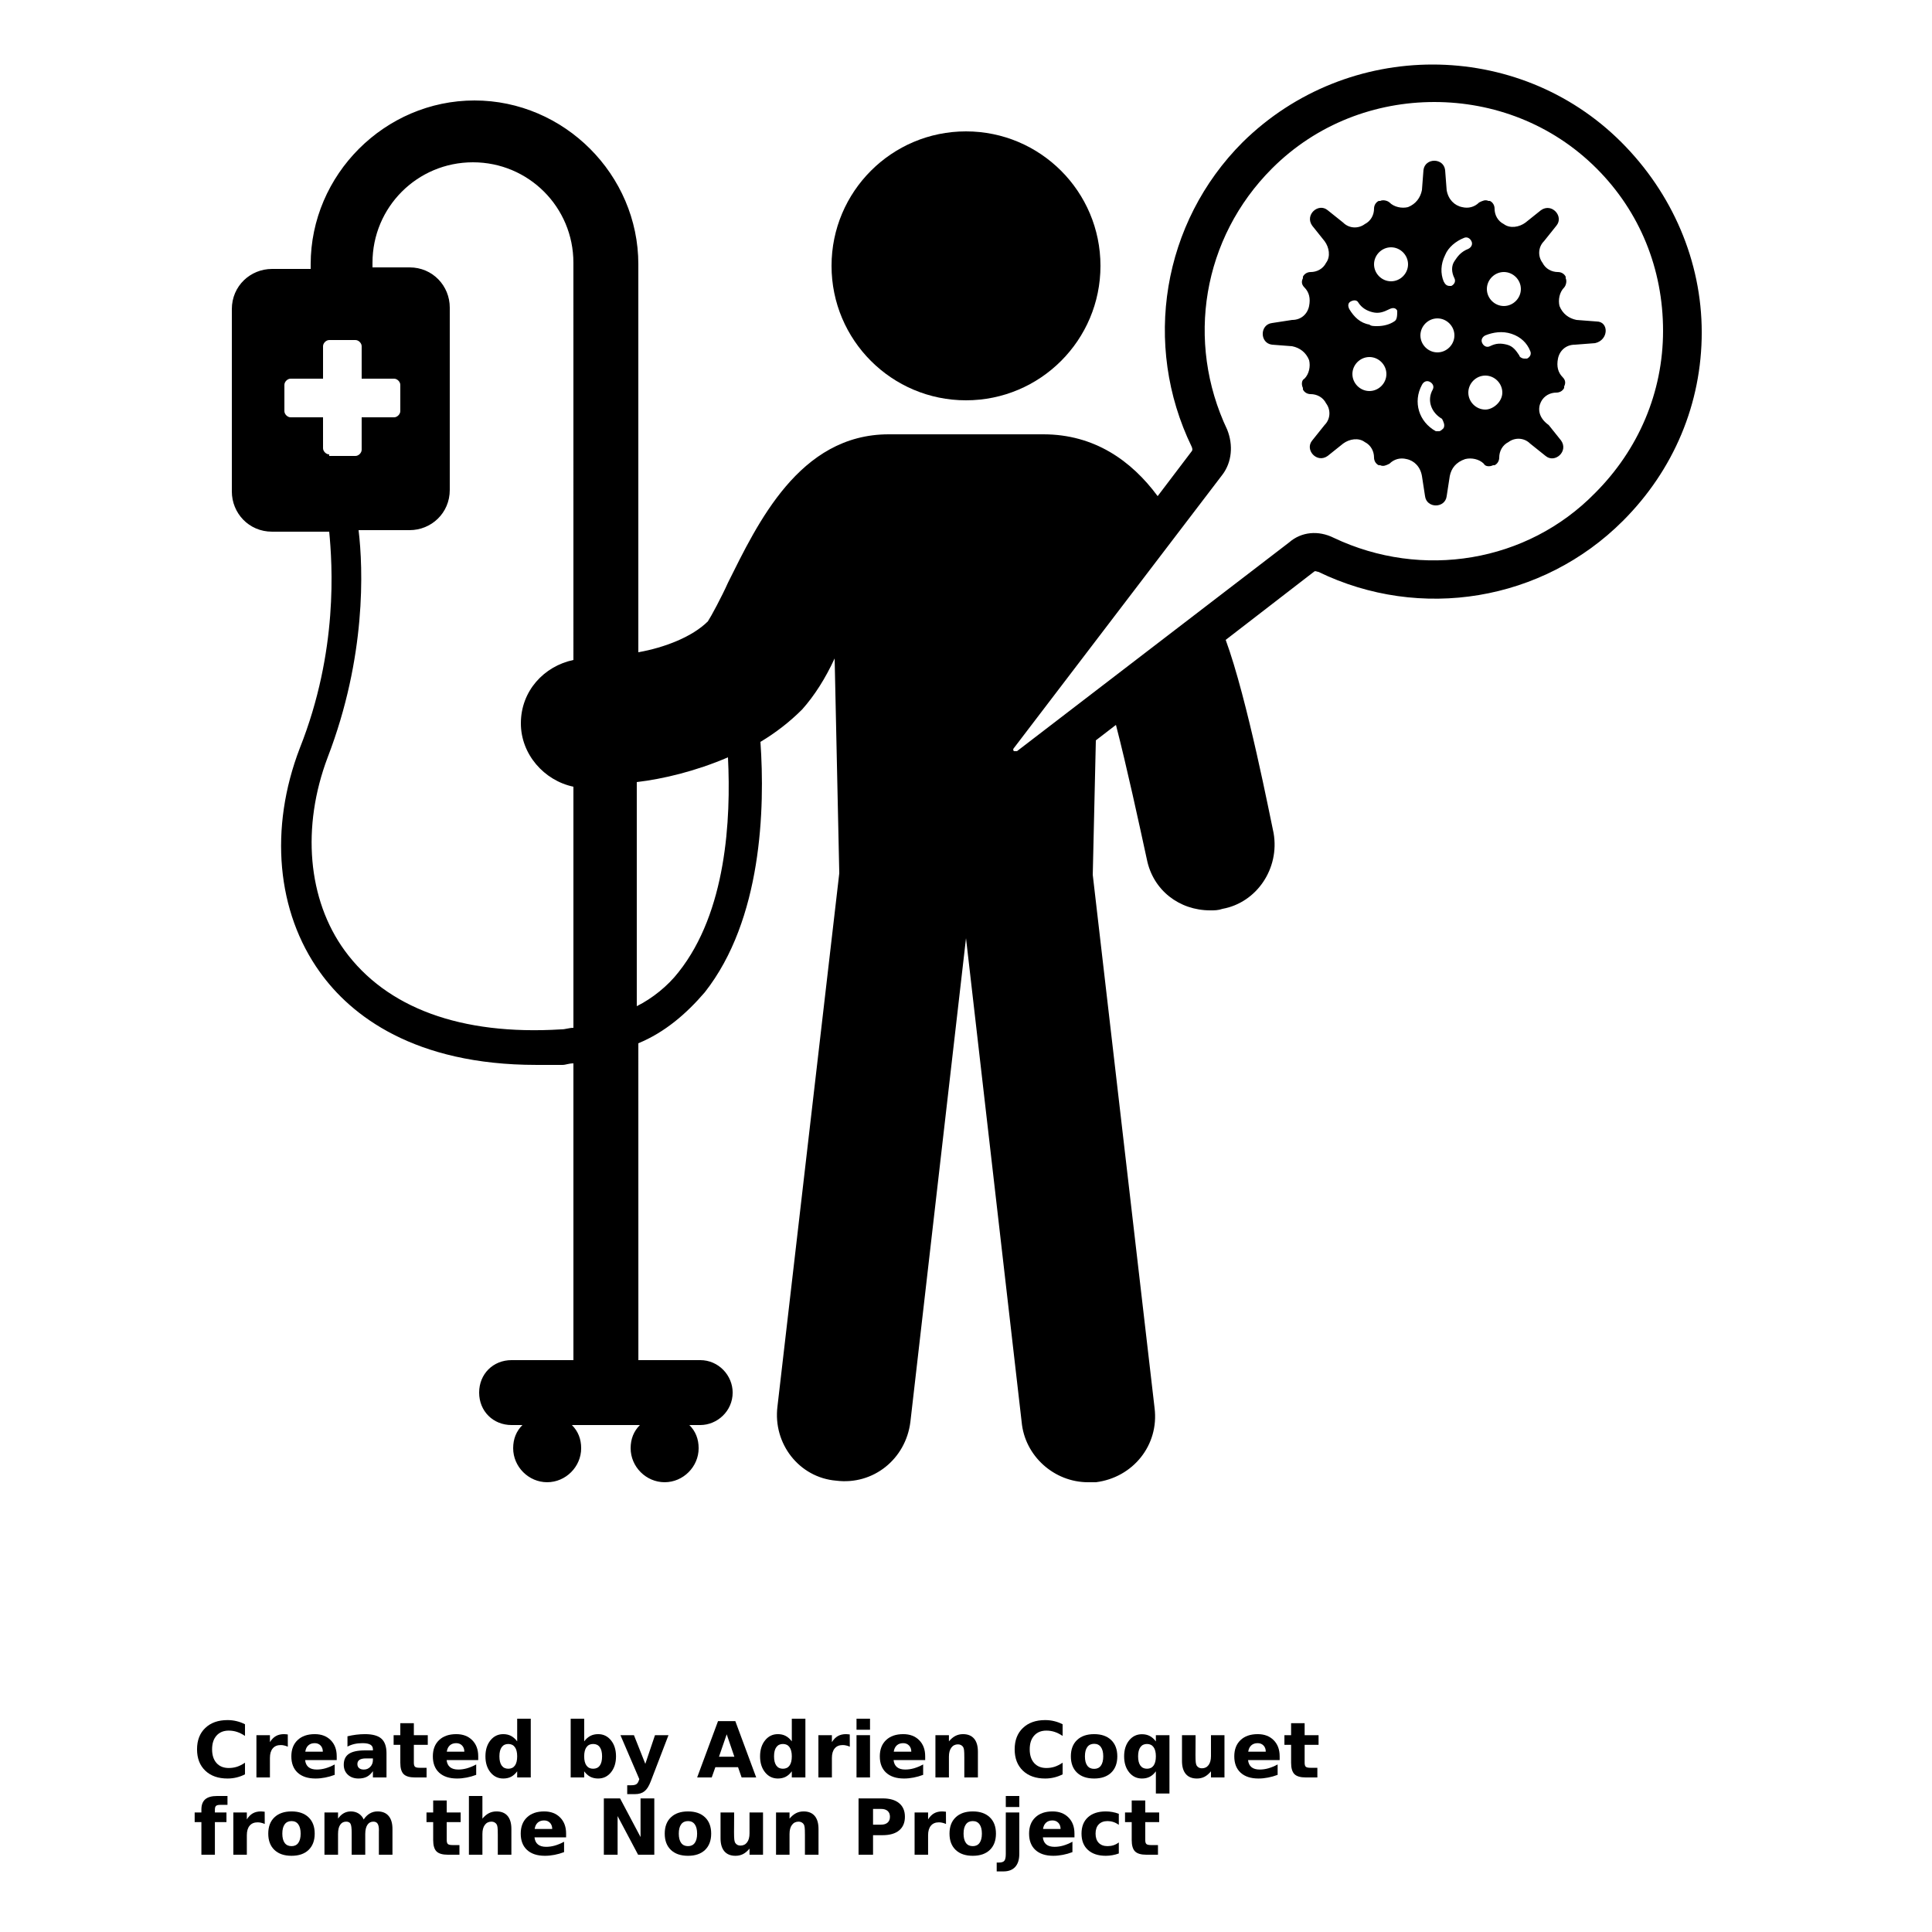 <?xml version="1.0" encoding="UTF-8"?>
<svg width="700pt" height="700pt" version="1.1" viewBox="0 0 700 700" xmlns="http://www.w3.org/2000/svg" xmlns:xlink="http://www.w3.org/1999/xlink">
 <defs>
  <symbol id="h" overflow="visible">
   <path d="m18.766-1.125c-0.969 0.5-1.98 0.875-3.031 1.125-1.043 0.258-2.137 0.391-3.281 0.391-3.398 0-6.09-0.945-8.078-2.844-1.992-1.906-2.984-4.484-2.984-7.734 0-3.258 0.992-5.836 2.984-7.734 1.988-1.906 4.68-2.859 8.078-2.859 1.145 0 2.238 0.133 3.281 0.391 1.051 0.25 2.062 0.625 3.031 1.125v4.219c-0.98-0.656-1.945-1.141-2.891-1.453-0.949-0.312-1.949-0.469-3-0.469-1.875 0-3.352 0.605-4.422 1.812-1.074 1.199-1.609 2.856-1.609 4.969 0 2.106 0.535 3.762 1.609 4.969 1.07 1.199 2.547 1.797 4.422 1.797 1.051 0 2.051-0.148 3-0.453 0.945-0.312 1.91-0.801 2.891-1.469z"/>
  </symbol>
  <symbol id="c" overflow="visible">
   <path d="m13.734-11.141c-0.438-0.195-0.871-0.344-1.297-0.438-0.418-0.102-0.84-0.156-1.266-0.156-1.262 0-2.231 0.406-2.906 1.219-0.68 0.805-1.016 1.953-1.016 3.453v7.062h-4.891v-15.312h4.891v2.516c0.625-1 1.344-1.727 2.156-2.188 0.82-0.469 1.801-0.703 2.938-0.703 0.164 0 0.344 0.012 0.531 0.031 0.195 0.012 0.477 0.039 0.844 0.078z"/>
  </symbol>
  <symbol id="a" overflow="visible">
   <path d="m17.641-7.703v1.406h-11.453c0.125 1.148 0.539 2.008 1.25 2.578 0.707 0.574 1.703 0.859 2.984 0.859 1.031 0 2.082-0.148 3.156-0.453 1.082-0.312 2.191-0.773 3.328-1.391v3.766c-1.156 0.438-2.312 0.766-3.469 0.984-1.156 0.227-2.312 0.344-3.469 0.344-2.773 0-4.93-0.703-6.469-2.109-1.531-1.406-2.297-3.379-2.297-5.922 0-2.5 0.754-4.461 2.266-5.891 1.508-1.438 3.582-2.156 6.219-2.156 2.406 0 4.332 0.73 5.781 2.188 1.445 1.449 2.172 3.383 2.172 5.797zm-5.031-1.625c0-0.926-0.273-1.672-0.812-2.234-0.543-0.57-1.25-0.859-2.125-0.859-0.949 0-1.719 0.266-2.312 0.797s-0.965 1.297-1.109 2.297z"/>
  </symbol>
  <symbol id="l" overflow="visible">
   <path d="m9.219-6.891c-1.023 0-1.793 0.172-2.312 0.516-0.512 0.344-0.766 0.855-0.766 1.531 0 0.625 0.207 1.117 0.625 1.469 0.414 0.344 0.988 0.516 1.719 0.516 0.926 0 1.703-0.328 2.328-0.984 0.633-0.664 0.953-1.492 0.953-2.484v-0.562zm7.469-1.844v8.734h-4.922v-2.266c-0.656 0.93-1.398 1.605-2.219 2.031-0.824 0.414-1.824 0.625-3 0.625-1.586 0-2.871-0.457-3.859-1.375-0.992-0.926-1.484-2.129-1.484-3.609 0-1.789 0.613-3.102 1.844-3.938 1.238-0.844 3.18-1.266 5.828-1.266h2.891v-0.391c0-0.77-0.309-1.332-0.922-1.688-0.617-0.363-1.57-0.547-2.859-0.547-1.055 0-2.031 0.105-2.938 0.312-0.898 0.211-1.73 0.523-2.5 0.938v-3.734c1.039-0.25 2.086-0.441 3.141-0.578 1.062-0.133 2.125-0.203 3.188-0.203 2.758 0 4.75 0.547 5.969 1.641 1.227 1.086 1.844 2.856 1.844 5.312z"/>
  </symbol>
  <symbol id="b" overflow="visible">
   <path d="m7.703-19.656v4.344h5.047v3.5h-5.047v6.5c0 0.711 0.141 1.188 0.422 1.438s0.836 0.375 1.672 0.375h2.516v3.5h-4.188c-1.938 0-3.312-0.398-4.125-1.203-0.805-0.812-1.203-2.18-1.203-4.109v-6.5h-2.422v-3.5h2.422v-4.344z"/>
  </symbol>
  <symbol id="e" overflow="visible">
   <path d="m12.766-13.078v-8.203h4.922v21.281h-4.922v-2.219c-0.668 0.906-1.406 1.57-2.219 1.984s-1.758 0.625-2.828 0.625c-1.887 0-3.434-0.75-4.641-2.25-1.211-1.5-1.812-3.426-1.812-5.781 0-2.363 0.602-4.297 1.812-5.797 1.207-1.5 2.754-2.25 4.641-2.25 1.062 0 2 0.215 2.812 0.641 0.82 0.43 1.566 1.086 2.234 1.969zm-3.219 9.922c1.039 0 1.836-0.379 2.391-1.141 0.551-0.77 0.828-1.883 0.828-3.344 0-1.457-0.277-2.566-0.828-3.328-0.555-0.77-1.352-1.156-2.391-1.156-1.043 0-1.84 0.387-2.391 1.156-0.555 0.762-0.828 1.871-0.828 3.328 0 1.461 0.273 2.574 0.828 3.344 0.551 0.762 1.348 1.141 2.391 1.141z"/>
  </symbol>
  <symbol id="k" overflow="visible">
   <path d="m10.5-3.156c1.051 0 1.852-0.379 2.406-1.141 0.551-0.77 0.828-1.883 0.828-3.344 0-1.457-0.277-2.566-0.828-3.328-0.555-0.77-1.355-1.156-2.406-1.156-1.055 0-1.859 0.387-2.422 1.156-0.555 0.773-0.828 1.883-0.828 3.328 0 1.449 0.273 2.559 0.828 3.328 0.562 0.773 1.367 1.156 2.422 1.156zm-3.25-9.922c0.676-0.883 1.422-1.539 2.234-1.969 0.82-0.426 1.766-0.641 2.828-0.641 1.895 0 3.445 0.75 4.656 2.25 1.207 1.5 1.812 3.434 1.812 5.797 0 2.356-0.605 4.281-1.812 5.781-1.211 1.5-2.762 2.25-4.656 2.25-1.062 0-2.008-0.211-2.828-0.625-0.812-0.426-1.559-1.086-2.234-1.984v2.219h-4.891v-21.281h4.891z"/>
  </symbol>
  <symbol id="j" overflow="visible">
   <path d="m0.344-15.312h4.891l4.125 10.391 3.5-10.391h4.891l-6.438 16.766c-0.648 1.695-1.402 2.883-2.266 3.562-0.867 0.688-2 1.031-3.406 1.031h-2.844v-3.219h1.531c0.832 0 1.438-0.137 1.812-0.406 0.383-0.262 0.68-0.73 0.891-1.406l0.141-0.422z"/>
  </symbol>
  <symbol id="i" overflow="visible">
   <path d="m14.953-3.719h-8.219l-1.312 3.719h-5.281l7.562-20.406h6.266l7.562 20.406h-5.281zm-6.906-3.781h5.578l-2.781-8.125z"/>
  </symbol>
  <symbol id="u" overflow="visible">
   <path d="m2.359-15.312h4.891v15.312h-4.891zm0-5.969h4.891v4h-4.891z"/>
  </symbol>
  <symbol id="g" overflow="visible">
   <path d="m17.75-9.328v9.328h-4.922v-7.141c0-1.32-0.031-2.234-0.094-2.734s-0.168-0.867-0.312-1.109c-0.188-0.312-0.449-0.555-0.781-0.734-0.324-0.176-0.695-0.266-1.109-0.266-1.023 0-1.824 0.398-2.406 1.188-0.586 0.781-0.875 1.871-0.875 3.266v7.531h-4.891v-15.312h4.891v2.234c0.738-0.883 1.52-1.539 2.344-1.969 0.832-0.426 1.75-0.641 2.75-0.641 1.77 0 3.113 0.547 4.031 1.641 0.914 1.086 1.375 2.656 1.375 4.719z"/>
  </symbol>
  <symbol id="d" overflow="visible">
   <path d="m9.641-12.188c-1.086 0-1.914 0.391-2.484 1.172-0.574 0.781-0.859 1.906-0.859 3.375s0.285 2.594 0.859 3.375c0.57 0.773 1.398 1.156 2.484 1.156 1.062 0 1.875-0.383 2.438-1.156 0.57-0.781 0.859-1.906 0.859-3.375s-0.289-2.594-0.859-3.375c-0.562-0.781-1.375-1.172-2.438-1.172zm0-3.5c2.633 0 4.691 0.715 6.172 2.141 1.477 1.418 2.219 3.387 2.219 5.906 0 2.512-0.742 4.481-2.219 5.906-1.48 1.418-3.539 2.125-6.172 2.125-2.648 0-4.715-0.707-6.203-2.125-1.492-1.426-2.234-3.394-2.234-5.906 0-2.519 0.742-4.488 2.234-5.906 1.488-1.426 3.555-2.141 6.203-2.141z"/>
  </symbol>
  <symbol id="t" overflow="visible">
   <path d="m9.547-12.125c-1.043 0-1.84 0.387-2.391 1.156-0.555 0.762-0.828 1.871-0.828 3.328 0 1.461 0.273 2.574 0.828 3.344 0.551 0.762 1.348 1.141 2.391 1.141 1.039 0 1.836-0.379 2.391-1.141 0.551-0.77 0.828-1.883 0.828-3.344 0-1.457-0.277-2.566-0.828-3.328-0.555-0.77-1.352-1.156-2.391-1.156zm3.219 9.906c-0.668 0.906-1.406 1.57-2.219 1.984s-1.758 0.625-2.828 0.625c-1.887 0-3.434-0.75-4.641-2.25-1.211-1.5-1.812-3.426-1.812-5.781 0-2.363 0.602-4.289 1.812-5.781 1.207-1.488 2.754-2.234 4.641-2.234 1.07 0 2.016 0.215 2.828 0.641 0.812 0.418 1.551 1.074 2.219 1.969v-2.266h4.922v21.141h-4.922z"/>
  </symbol>
  <symbol id="f" overflow="visible">
   <path d="m2.188-5.969v-9.344h4.922v1.531c0 0.836-0.008 1.875-0.016 3.125-0.012 1.25-0.016 2.086-0.016 2.5 0 1.242 0.031 2.133 0.094 2.672 0.07 0.543 0.18 0.934 0.328 1.172 0.207 0.324 0.473 0.574 0.797 0.75 0.32 0.168 0.691 0.25 1.109 0.25 1.02 0 1.82-0.391 2.406-1.172 0.582-0.781 0.875-1.867 0.875-3.266v-7.562h4.891v15.312h-4.891v-2.219c-0.742 0.898-1.523 1.559-2.344 1.984-0.824 0.414-1.734 0.625-2.734 0.625-1.762 0-3.106-0.539-4.031-1.625-0.93-1.082-1.391-2.66-1.391-4.734z"/>
  </symbol>
  <symbol id="s" overflow="visible">
   <path d="m12.422-21.281v3.219h-2.703c-0.688 0-1.172 0.125-1.453 0.375-0.273 0.25-0.406 0.688-0.406 1.312v1.062h4.188v3.5h-4.188v11.812h-4.891v-11.812h-2.438v-3.5h2.438v-1.062c0-1.664 0.461-2.898 1.391-3.703 0.926-0.801 2.367-1.203 4.328-1.203z"/>
  </symbol>
  <symbol id="r" overflow="visible">
   <path d="m16.547-12.766c0.613-0.945 1.348-1.672 2.203-2.172 0.852-0.5 1.789-0.75 2.812-0.75 1.758 0 3.098 0.547 4.016 1.641 0.926 1.086 1.391 2.656 1.391 4.719v9.328h-4.922v-7.984-0.359c0.008-0.133 0.016-0.32 0.016-0.562 0-1.082-0.164-1.863-0.484-2.344-0.312-0.488-0.824-0.734-1.531-0.734-0.93 0-1.648 0.387-2.156 1.156-0.512 0.762-0.773 1.867-0.781 3.312v7.516h-4.922v-7.984c0-1.695-0.148-2.785-0.438-3.266-0.293-0.488-0.812-0.734-1.562-0.734-0.938 0-1.664 0.387-2.172 1.156-0.512 0.762-0.766 1.859-0.766 3.297v7.531h-4.922v-15.312h4.922v2.234c0.602-0.863 1.289-1.516 2.062-1.953 0.781-0.438 1.641-0.656 2.578-0.656 1.062 0 2 0.258 2.812 0.766 0.812 0.512 1.426 1.23 1.844 2.156z"/>
  </symbol>
  <symbol id="q" overflow="visible">
   <path d="m17.75-9.328v9.328h-4.922v-7.109c0-1.344-0.031-2.266-0.094-2.766s-0.168-0.867-0.312-1.109c-0.188-0.312-0.449-0.555-0.781-0.734-0.324-0.176-0.695-0.266-1.109-0.266-1.023 0-1.824 0.398-2.406 1.188-0.586 0.781-0.875 1.871-0.875 3.266v7.531h-4.891v-21.281h4.891v8.203c0.738-0.883 1.52-1.539 2.344-1.969 0.832-0.426 1.75-0.641 2.75-0.641 1.77 0 3.113 0.547 4.031 1.641 0.914 1.086 1.375 2.656 1.375 4.719z"/>
  </symbol>
  <symbol id="p" overflow="visible">
   <path d="m2.578-20.406h5.875l7.422 14v-14h4.984v20.406h-5.875l-7.422-14v14h-4.984z"/>
  </symbol>
  <symbol id="o" overflow="visible">
   <path d="m2.578-20.406h8.734c2.594 0 4.582 0.578 5.969 1.734 1.395 1.148 2.094 2.789 2.094 4.922 0 2.137-0.699 3.781-2.094 4.938-1.387 1.156-3.375 1.734-5.969 1.734h-3.484v7.078h-5.25zm5.25 3.812v5.703h2.922c1.02 0 1.805-0.25 2.359-0.75 0.562-0.5 0.844-1.203 0.844-2.109 0-0.914-0.281-1.617-0.844-2.109-0.555-0.488-1.34-0.734-2.359-0.734z"/>
  </symbol>
  <symbol id="n" overflow="visible">
   <path d="m2.359-15.312h4.891v15.031c0 2.051-0.496 3.617-1.484 4.703-0.98 1.082-2.406 1.625-4.281 1.625h-2.422v-3.219h0.859c0.926 0 1.562-0.211 1.906-0.625 0.352-0.418 0.531-1.246 0.531-2.484zm0-5.969h4.891v4h-4.891z"/>
  </symbol>
  <symbol id="m" overflow="visible">
   <path d="m14.719-14.828v3.984c-0.656-0.457-1.324-0.797-2-1.016-0.668-0.219-1.359-0.328-2.078-0.328-1.367 0-2.434 0.402-3.203 1.203-0.762 0.793-1.141 1.906-1.141 3.344 0 1.43 0.379 2.543 1.141 3.344 0.77 0.793 1.836 1.188 3.203 1.188 0.758 0 1.484-0.109 2.172-0.328 0.688-0.227 1.32-0.566 1.906-1.016v4c-0.762 0.281-1.539 0.488-2.328 0.625-0.781 0.145-1.574 0.219-2.375 0.219-2.762 0-4.922-0.707-6.484-2.125-1.555-1.414-2.328-3.383-2.328-5.906 0-2.531 0.773-4.504 2.328-5.922 1.562-1.414 3.723-2.125 6.484-2.125 0.801 0 1.594 0.074 2.375 0.219 0.781 0.137 1.555 0.352 2.328 0.641z"/>
  </symbol>
 </defs>
 <g>
  <path d="m398.72 96.32c0 26.906-21.812 48.719-48.719 48.719s-48.719-21.812-48.719-48.719 21.812-48.719 48.719-48.719 48.719 21.812 48.719 48.719"/>
  <path d="m587.44 51.52c-37.52-37.52-99.121-37.52-137.2 0-29.121 29.121-36.398 73.359-18.48 110.32 0 0 0.559 1.121 0 1.68l-12.32 16.238c-9.52-12.879-22.961-22.398-41.441-22.398h-56c-32.48 0-47.602 32.48-58.238 53.762-2.238 5.039-6.16 12.32-7.281 14-5.602 5.602-15.68 9.52-25.199 11.199v-140.56c0-32.48-26.879-59.359-59.359-59.359s-59.359 26.879-59.359 59.359v1.68h-14.004c-7.84 0-14.559 6.16-14.559 14.559v66.078c0 7.84 6.16 14.559 14.559 14.559h20.719c1.121 11.762 3.359 43.121-10.641 78.398-11.199 29.121-8.398 59.359 7.281 81.199 11.199 15.68 34.16 33.602 78.398 33.602h9.52c1.121 0 2.238-0.559 3.922-0.559l0.004 107.52h-22.398c-6.719 0-11.762 5.039-11.762 11.762 0 6.719 5.039 11.762 11.762 11.762h3.922c-2.238 2.238-3.359 5.039-3.359 8.398 0 6.719 5.602 12.32 12.32 12.32s12.32-5.602 12.32-12.32c0-3.359-1.121-6.16-3.359-8.398h24.641c-2.238 2.238-3.359 5.039-3.359 8.398 0 6.719 5.602 12.32 12.32 12.32s12.32-5.602 12.32-12.32c0-3.359-1.121-6.16-3.359-8.398h3.922c6.16 0 11.762-5.039 11.762-11.762 0-6.16-5.039-11.762-11.762-11.762h-22.398l-0.012-114.8c9.52-3.922 17.359-10.641 24.078-18.48 20.719-26.32 21.84-66.641 20.16-90.719 5.602-3.359 10.641-7.281 15.121-11.762 4.481-5.039 8.398-11.199 11.762-18.48l1.68 77.84-22.398 193.2c-1.68 13.441 7.84 25.762 21.281 26.879 13.441 1.68 25.199-7.84 26.879-21.281l20.156-175.27 20.16 175.28c1.121 12.32 11.762 21.84 24.078 21.84h2.801c13.441-1.68 22.961-13.441 21.281-26.879l-22.398-193.2 1.121-48.719 7.281-5.602c3.922 15.121 8.398 35.84 11.199 48.719 2.238 11.199 11.762 18.48 22.961 18.48 1.68 0 2.801 0 4.481-0.559 12.32-2.238 20.719-14.559 18.48-27.441-1.121-5.039-9.52-48.719-17.359-70l31.922-24.641c0.559-0.559 1.121 0 1.68 0 36.961 17.922 81.199 10.641 110.32-18.48 18.48-18.48 28.559-42.559 28.559-68.32-0.008-25.758-10.645-50.398-29.125-68.879zm-468.16 113.12c-1.121 0-2.238-1.121-2.238-2.238l-0.004-11.203h-11.758c-1.121 0-2.238-1.121-2.238-2.238v-9.52c0-1.121 1.121-2.238 2.238-2.238h11.762v-11.762c0-1.121 1.121-2.238 2.238-2.238h9.52c1.121 0 2.238 1.121 2.238 2.238v11.762h11.762c1.121 0 2.238 1.121 2.238 2.238v9.52c0 1.121-1.121 2.238-2.238 2.238h-11.762v11.762c0 1.121-1.121 2.238-2.238 2.238h-9.52zm88.48 74.48c-10.641 2.238-19.039 11.199-19.039 22.961 0 11.199 8.398 20.719 19.039 22.961v87.359c-1.68 0-2.801 0.559-4.481 0.559-36.398 2.238-63.281-7.84-78.398-28.559-13.441-18.48-15.68-44.801-6.16-70 14-36.398 12.879-68.32 11.199-82.32h18.48c7.84 0 14.559-6.16 14.559-14.559v-66.082c0-7.84-6.16-14.559-14.559-14.559h-13.441v-1.68c0-20.16 16.238-36.398 36.398-36.398s36.398 16.238 36.398 36.398zm38.078 113.12c-3.922 5.039-9.52 9.52-15.121 12.32v-81.199c9.52-1.121 21.281-3.922 33.039-8.961 1.121 22.402-0.559 56-17.918 77.84zm332.08-173.6c-24.641 25.199-62.719 31.359-94.641 16.238-5.602-2.801-11.762-2.238-16.238 1.68l-98.562 75.602h-1.121s-0.559-0.559 0-1.121l75.602-99.121c3.359-4.481 3.922-10.641 1.68-16.238-15.121-31.922-8.961-69.441 16.238-94.641 16.238-16.238 37.52-24.078 58.801-24.078s42.559 7.84 58.801 24.078c15.68 15.68 24.078 36.398 24.078 58.801 0 22.398-8.957 43.121-24.637 58.801z"/>
  <path d="m578.48 116.48-7.281-0.559c-2.801-0.559-5.039-2.238-6.16-5.039-0.559-2.238 0-5.039 1.68-6.719 0.559-0.559 1.121-2.238 0.559-3.359v-0.559c-0.559-1.121-1.68-1.68-2.801-1.68-2.238 0-4.481-1.121-5.602-3.359-1.68-2.238-1.68-5.602 0.559-7.84l4.481-5.602c2.801-3.359-1.68-8.398-5.602-5.602l-5.602 4.481c-2.238 1.68-5.602 2.238-7.84 0.559-2.238-1.121-3.359-3.359-3.359-5.602 0-1.121-0.559-2.238-1.68-2.801h-0.559c-1.121-0.559-2.238 0-3.359 0.559-1.68 1.68-3.922 2.238-6.16 1.68-2.801-0.559-5.039-2.801-5.602-6.16l-0.559-7.281c-0.559-4.481-7.281-4.481-7.84 0l-0.559 7.281c-0.559 2.801-2.238 5.039-5.039 6.16-2.238 0.559-5.039 0-6.719-1.68-0.559-0.559-2.238-1.121-3.359-0.559h-0.559c-1.121 0.559-1.68 1.68-1.68 2.801 0 2.238-1.121 4.481-3.359 5.602-2.238 1.68-5.602 1.68-7.84-0.559l-5.602-4.481c-3.359-2.801-8.398 1.68-5.602 5.602l4.481 5.602c1.68 2.238 2.238 5.602 0.559 7.84-1.121 2.238-3.359 3.359-5.602 3.359-1.121 0-2.238 0.559-2.801 1.68v0.559c-0.559 1.121-0.559 2.238 0.559 3.359 1.68 1.68 2.238 3.922 1.68 6.719-0.559 2.801-2.801 5.039-6.16 5.039l-7.281 1.121c-4.481 0.559-4.481 7.281 0 7.84l7.281 0.559c2.801 0.559 5.039 2.238 6.16 5.039 0.559 2.238 0 5.039-1.68 6.719-1.121 0.559-1.121 2.238-0.559 3.359v0.559c0.559 1.121 1.68 1.68 2.801 1.68 2.238 0 4.481 1.121 5.602 3.359 1.68 2.238 1.68 5.602-0.559 7.84l-4.481 5.602c-2.801 3.359 1.68 8.398 5.602 5.602l5.602-4.481c2.238-1.68 5.602-2.238 7.84-0.559 2.238 1.121 3.359 3.359 3.359 5.602 0 1.121 0.559 2.238 1.68 2.801h0.559c1.121 0.559 2.238 0 3.359-0.559 1.68-1.68 3.922-2.238 6.16-1.68 2.801 0.559 5.039 2.801 5.602 6.16l1.121 7.281c0.559 4.481 7.281 4.481 7.84 0l1.121-7.281c0.559-2.801 2.238-5.039 5.602-6.16 2.238-0.559 5.039 0 6.719 1.68 0.559 1.121 2.238 1.121 3.359 0.559h0.559c1.121-0.559 1.68-1.68 1.68-2.801 0-2.238 1.121-4.481 3.359-5.602 2.238-1.68 5.602-1.68 7.84 0.559l5.602 4.481c3.359 2.801 8.398-1.68 5.602-5.602l-4.481-5.602c-3.922-2.797-3.922-6.156-2.801-8.395 1.121-2.238 3.359-3.359 5.602-3.359 1.121 0 2.238-0.559 2.801-1.68v-0.559c0.559-1.121 0.559-2.238-0.559-3.359-1.68-1.68-2.238-3.922-1.68-6.719 0.559-2.801 2.801-5.039 6.16-5.039l7.281-0.559c5.035-1.129 5.035-7.848 0.555-7.848zm-82.32 25.199c-3.359 0-6.16-2.801-6.16-6.16s2.801-6.16 6.16-6.16 6.16 2.801 6.16 6.16-2.801 6.16-6.16 6.16zm8.961-25.199c-1.68 1.121-3.922 1.68-6.16 1.68-1.121 0-2.238 0-2.801-0.559-3.359-0.559-5.602-2.801-7.281-5.602-0.559-1.121-0.559-2.238 0.559-2.801 1.121-0.559 2.238-0.559 2.801 0.559 1.121 1.68 2.801 2.801 5.039 3.359 2.238 0.559 3.922 0 6.16-1.121 1.121-0.559 2.238-0.559 2.801 0.559 0 1.684 0 3.367-1.117 3.926zm-1.121-14.559c-3.359 0-6.16-2.801-6.16-6.16s2.801-6.16 6.16-6.16 6.16 2.801 6.16 6.16-2.801 6.16-6.16 6.16zm40.879-3.363c3.359 0 6.16 2.801 6.16 6.16s-2.801 6.16-6.16 6.16-6.16-2.801-6.16-6.16 2.801-6.16 6.16-6.16zm-21.84 56.562c-0.559 0.559-1.121 1.121-1.68 1.121h-1.121c-6.16-3.359-8.398-10.641-5.039-16.801 0.559-1.121 1.68-1.68 2.801-1.121 1.121 0.559 1.68 1.68 1.121 2.801-2.238 3.922-0.559 8.398 3.359 10.641 0.559 1.117 1.121 2.238 0.559 3.359zm-2.238-27.441c-3.359 0-6.16-2.801-6.16-6.16s2.801-6.16 6.16-6.16 6.16 2.801 6.16 6.16-2.801 6.16-6.16 6.16zm6.16-33.039c-1.121 1.68-1.121 3.922 0 6.16 0.559 1.121 0 2.238-1.121 2.801h-0.559c-1.121 0-1.68-0.559-2.238-1.68-1.121-2.801-1.121-6.16 0.559-9.52 1.121-2.801 3.922-5.039 6.719-6.16 1.121-0.559 2.238 0 2.801 1.121 0.559 1.121 0 2.238-1.121 2.801-2.801 1.117-3.922 2.797-5.039 4.477zm11.199 53.758c-3.359 0-6.16-2.801-6.16-6.16s2.801-6.16 6.16-6.16 6.16 2.801 6.16 6.16c0 3.363-3.359 6.16-6.16 6.16zm15.121-18.477h-1.121c-0.559 0-1.68-0.559-1.68-1.121-1.121-1.68-2.238-3.359-4.481-3.922-2.238-0.559-3.922-0.559-6.16 0.559-1.121 0.559-2.238 0-2.801-1.121-0.559-1.121 0-2.238 1.121-2.801 2.801-1.121 6.16-1.68 9.52-0.559 3.359 1.121 5.602 3.359 6.719 6.16 0.562 1.121 0 2.242-1.117 2.805z"/>
  <use x="70" y="644" xlink:href="#h"/>
  <use x="90.551" y="644" xlink:href="#c"/>
  <use x="104.359" y="644" xlink:href="#a"/>
  <use x="123.348" y="644" xlink:href="#l"/>
  <use x="142.242" y="644" xlink:href="#b"/>
  <use x="155.629" y="644" xlink:href="#a"/>
  <use x="174.617" y="644" xlink:href="#e"/>
  <use x="204.41" y="644" xlink:href="#k"/>
  <use x="224.453" y="644" xlink:href="#j"/>
  <use x="252.453" y="644" xlink:href="#i"/>
  <use x="274.121" y="644" xlink:href="#e"/>
  <use x="294.164" y="644" xlink:href="#c"/>
  <use x="307.973" y="644" xlink:href="#u"/>
  <use x="317.57" y="644" xlink:href="#a"/>
  <use x="336.562" y="644" xlink:href="#g"/>
  <use x="366.242" y="644" xlink:href="#h"/>
  <use x="386.789" y="644" xlink:href="#d"/>
  <use x="406.027" y="644" xlink:href="#t"/>
  <use x="426.07" y="644" xlink:href="#f"/>
  <use x="446.004" y="644" xlink:href="#a"/>
  <use x="464.992" y="644" xlink:href="#b"/>
  <use x="70" y="672" xlink:href="#s"/>
  <use x="82.184" y="672" xlink:href="#c"/>
  <use x="95.992" y="672" xlink:href="#d"/>
  <use x="115.227" y="672" xlink:href="#r"/>
  <use x="154.152" y="672" xlink:href="#b"/>
  <use x="167.535" y="672" xlink:href="#q"/>
  <use x="187.469" y="672" xlink:href="#a"/>
  <use x="216.207" y="672" xlink:href="#p"/>
  <use x="239.641" y="672" xlink:href="#d"/>
  <use x="258.879" y="672" xlink:href="#f"/>
  <use x="278.812" y="672" xlink:href="#g"/>
  <use x="308.492" y="672" xlink:href="#o"/>
  <use x="329.016" y="672" xlink:href="#c"/>
  <use x="342.82" y="672" xlink:href="#d"/>
  <use x="362.059" y="672" xlink:href="#n"/>
  <use x="371.656" y="672" xlink:href="#a"/>
  <use x="390.648" y="672" xlink:href="#m"/>
  <use x="407.242" y="672" xlink:href="#b"/>
 </g>
</svg>
